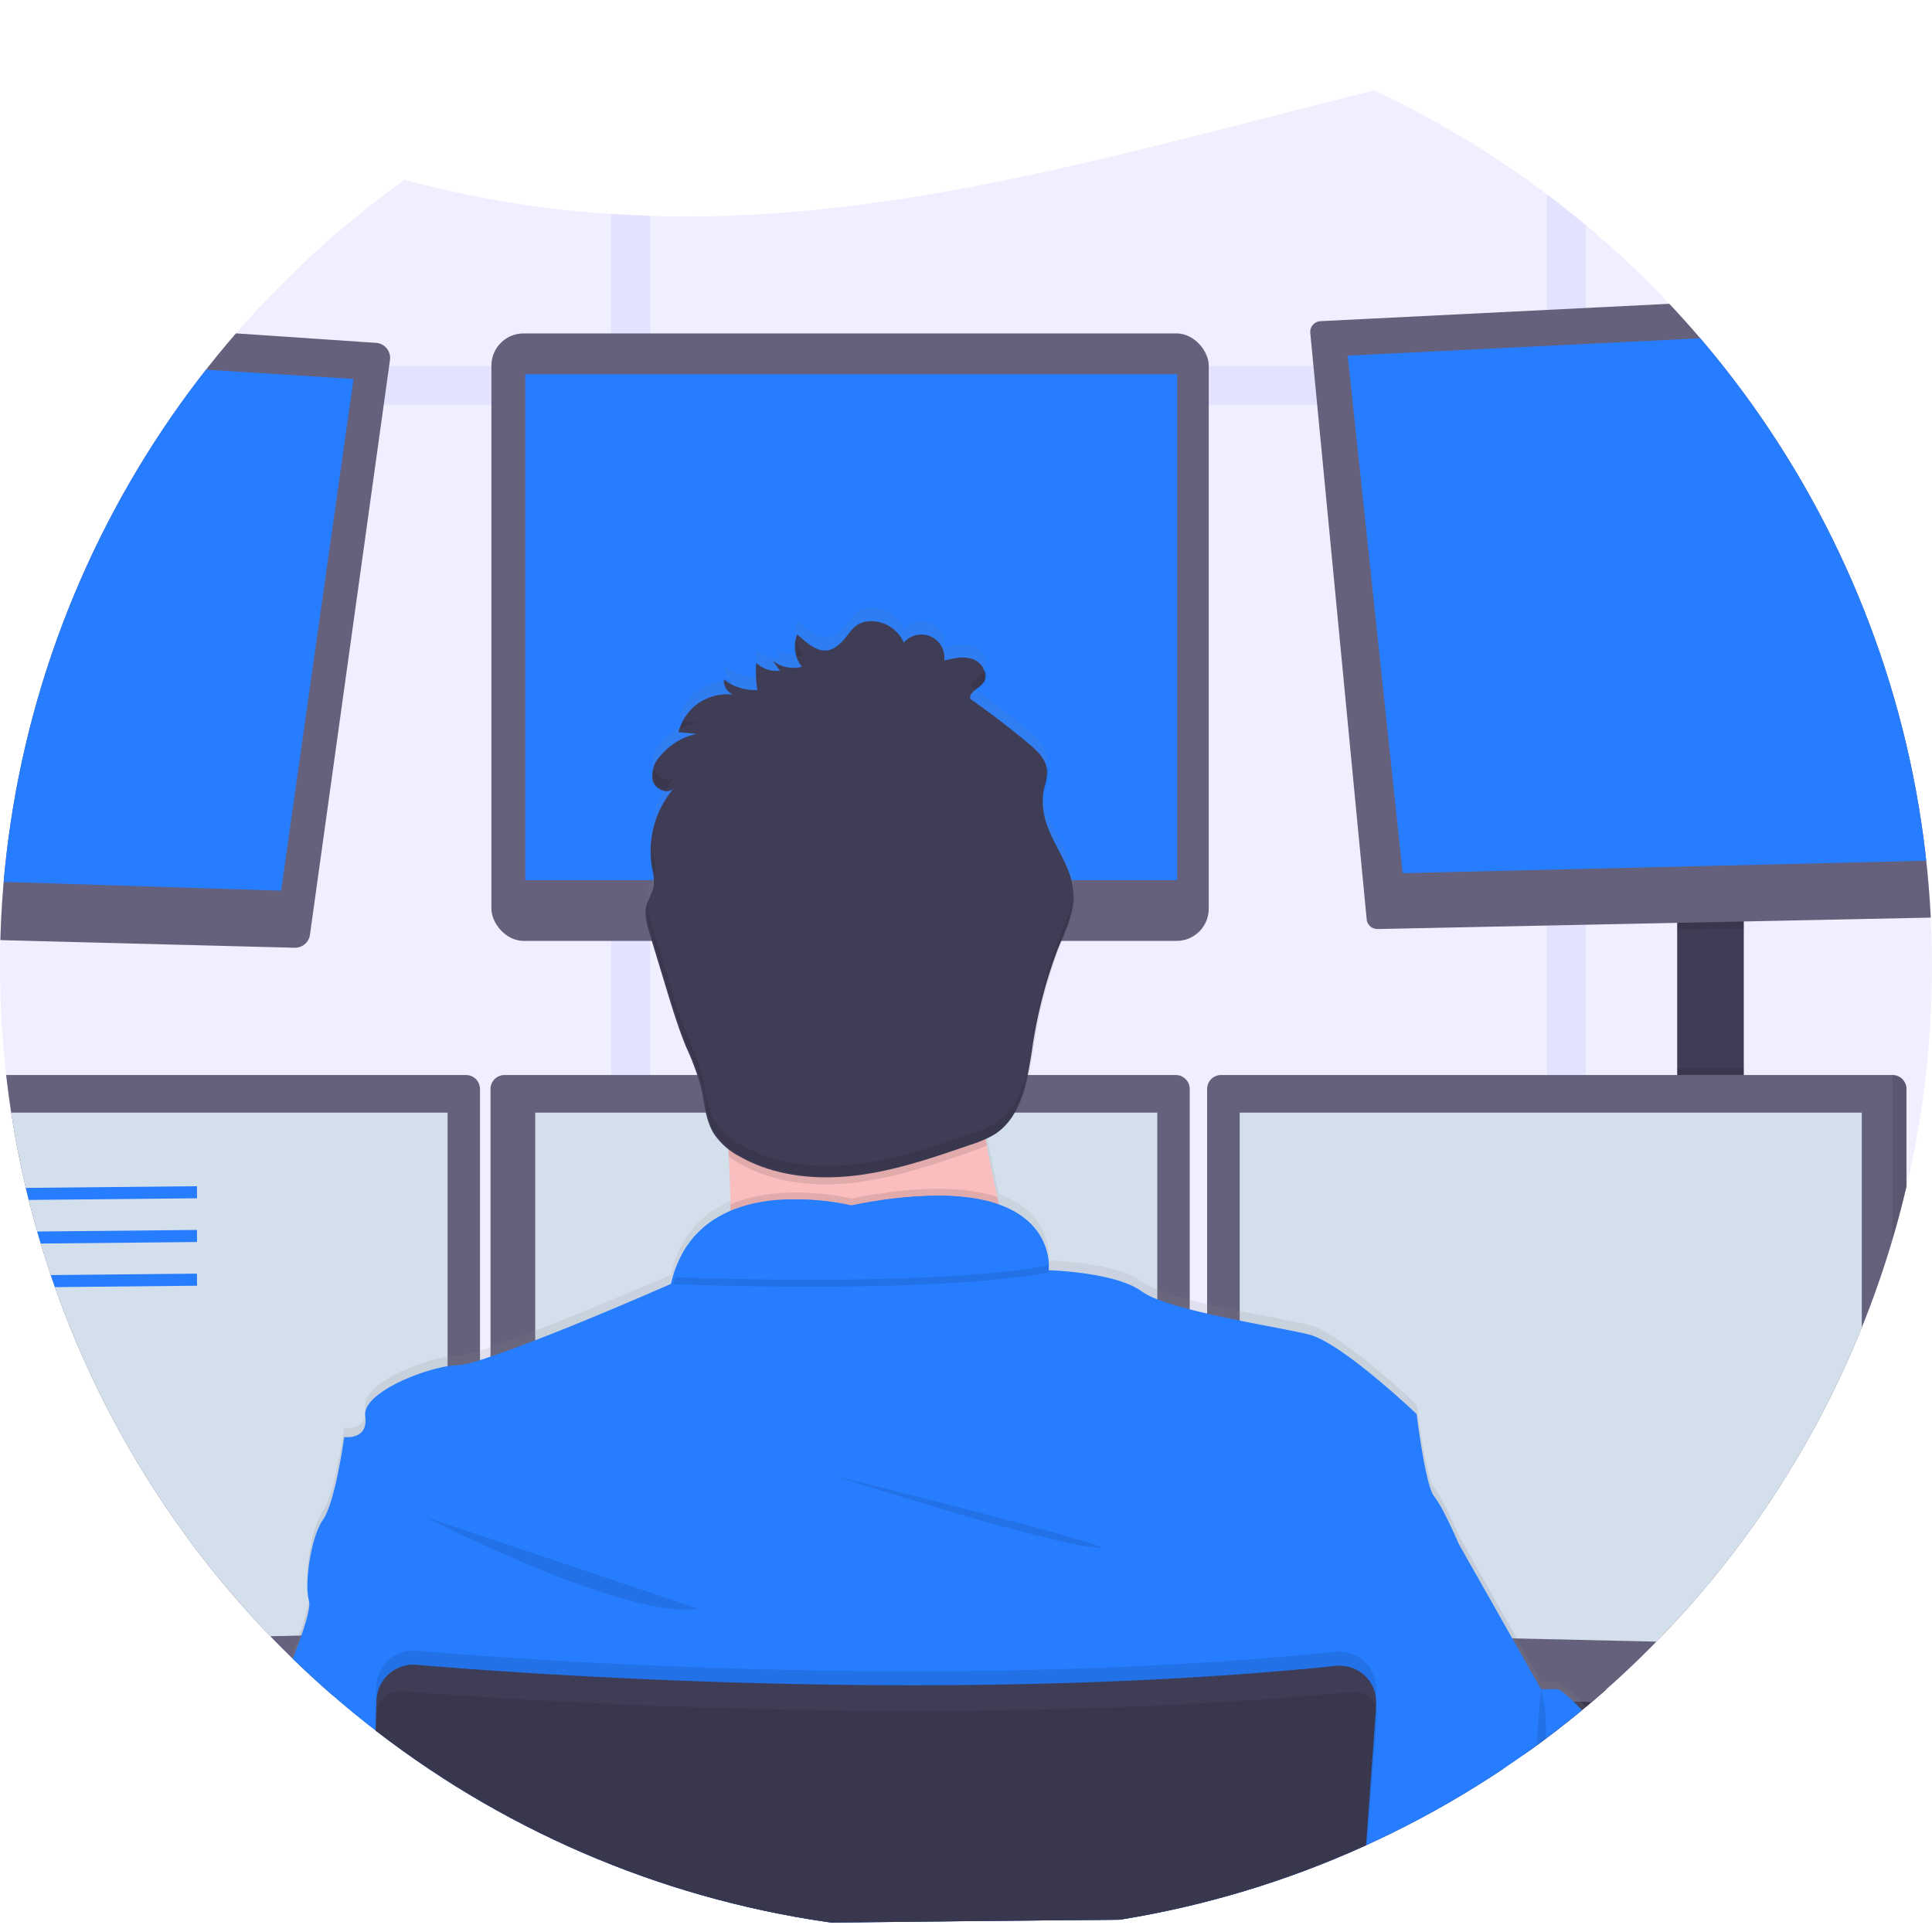 <svg xmlns="http://www.w3.org/2000/svg" xmlns:xlink="http://www.w3.org/1999/xlink" width="320" height="320" viewBox="0 0 320 320">
  <defs>
    <clipPath id="clip-path">
      <circle id="타원_103" data-name="타원 103" cx="160" cy="160" r="160" transform="translate(972.384 506.384)" fill="#fff" stroke="#707070" stroke-width="1"/>
    </clipPath>
    <linearGradient id="linear-gradient" x1="0.5" y1="1" x2="0.5" y2="-0.001" gradientUnits="objectBoundingBox">
      <stop offset="0" stop-color="gray" stop-opacity="0.251"/>
      <stop offset="0.54" stop-color="gray" stop-opacity="0.122"/>
      <stop offset="1" stop-color="gray" stop-opacity="0.102"/>
    </linearGradient>
  </defs>
  <g id="마스크_그룹_18" data-name="마스크 그룹 18" transform="translate(-972.384 -506.384)" clip-path="url(#clip-path)">
    <g id="그룹_530" data-name="그룹 530" transform="translate(830.517 505.423)">
      <path id="패스_293" data-name="패스 293" d="M637.5,427.311q-1.01,2.177-2.014,4.3-1.567,3.292-3.094,6.455c-.453.935-.906,1.852-1.347,2.769-4.992,10.2-9.654,19.221-13.613,26.64a42.5,42.5,0,0,1-37.043,22.466l-88.035.958h-.929l-7.547.081-6.455.07-19.8.215h-.8l-10.078.11h-.308l-62.115.673-55.445.58-6.45.07-40.055.435h-.047l-25.978.279h-.279l-82.143.888-24.573.267a51.122,51.122,0,0,1-15.482-2.218,50.15,50.15,0,0,1-22.692-14.368,116.068,116.068,0,0,1-23.412-39.916q-1.12-3.187-2.09-6.455c-17.886-60.46,3.918-138.464,43.161-190.663q2.467-3.274,5.016-6.386l.041-.046c12.069-14.815,25.6-27.191,40.015-35.992,25.543-15.622,53.843-20.022,81.678-6.908,23.551,11.1,45.541,16.318,66.858,17.735,2.154.139,4.307.244,6.45.308,48.9,1.538,94.722-16.08,148.536-27.452,2.142-.453,4.29-.9,6.455-1.324,38.389-7.64,80.976-11.668,131.619-3.2a109.769,109.769,0,0,1,15.534,3.715q3.35,1.08,6.455,2.322c24.173,9.834,37.356,28,42.958,50.772q.8,3.17,1.376,6.45C691.762,295.7,662.672,373.387,637.5,427.311Z" transform="translate(-79.351 -172.945)" fill="#6c63ff" opacity="0.1"/>
      <g id="그룹_528" data-name="그룹 528" transform="translate(6.327 7.915)" opacity="0.1">
        <path id="패스_294" data-name="패스 294" d="M213.3,217V512.841l-24.573.267a51.127,51.127,0,0,1-15.482-2.218v-257.9h.041C185.35,238.16,198.881,225.783,213.3,217Z" transform="translate(-125.063 -199.341)" fill="#6c63ff"/>
        <path id="패스_295" data-name="패스 295" d="M717.619,285.432H164.6q2.467-3.274,5.016-6.386V279H716.243Q717.039,282.152,717.619,285.432Z" transform="translate(-121.439 -225.349)" fill="#6c63ff"/>
        <path id="패스_296" data-name="패스 296" d="M1036.155,189.815V437.694h-2.014q-1.567,3.291-3.094,6.455c-.453.935-.905,1.852-1.347,2.769V187.47Q1033.05,188.55,1036.155,189.815Z" transform="translate(-484.338 -186.953)" fill="#6c63ff"/>
        <path id="패스_297" data-name="패스 297" d="M771.545,186.58V496.719l-6.455.07V187.9C767.232,187.451,769.38,187,771.545,186.58Z" transform="translate(-373.337 -186.58)" fill="#6c63ff"/>
        <path id="패스_298" data-name="패스 298" d="M504.56,235.928V518.974l-6.449.07V235.62C500.264,235.759,502.417,235.841,504.56,235.928Z" transform="translate(-261.342 -207.152)" fill="#6c63ff"/>
        <path id="패스_299" data-name="패스 299" d="M640.053,618.52q-1.567,3.292-3.094,6.455H92.34q-1.12-3.187-2.09-6.455Z" transform="translate(-90.25 -367.774)" fill="#6c63ff"/>
      </g>
      <rect id="사각형_363" data-name="사각형 363" width="11.03" height="33.472" transform="translate(122.83 154.297)" fill="#3f3d56"/>
      <rect id="사각형_364" data-name="사각형 364" width="11.03" height="35.411" transform="translate(419.663 152.556)" fill="#3f3d56"/>
      <path id="패스_300" data-name="패스 300" d="M545.548,521.695v7.547l-88.191.813-.94.017-33.519.308-.8.012-10.188.087h-.3l-62.1.575L247.559,532h-.087l-25.92.244-.279.006L106.1,533.3V524.6l27.081-16.254,54.336-.453,1.161-.006.383-.006,1.161-.017,26.088-.215,1.167-.006.372-.006,1.161-.006,8.365-.07.221-.006,20.637-.174h.168l161.034-1.358,3.942-.029h.395l3.007-.029,21.856-.18,1.161-.017,1.074-.012h.557l6.8-.052,1.347-.017,1.805-.012,5.66-.052,8.98-.075,1.161-.012,2.02-.012h.377l43.37-.371Z" transform="translate(-44.514 -211.925)" fill="#65617d"/>
      <path id="패스_301" data-name="패스 301" d="M545.548,521.695v7.547l-88.191.813-.94.017-33.519.308-.8.012-10.188.087h-.3l-62.1.575L247.559,532h-.087l-25.92.244-.279.006L106.1,533.3V524.6l27.081-16.254,54.336-.453,1.161-.006.383-.006,1.161-.017,26.088-.215,1.167-.006.372-.006,1.161-.006,8.365-.07.221-.006,20.637-.174h.168l161.034-1.358,3.942-.029h.395l3.007-.029,21.856-.18,1.161-.017,1.074-.012h.557l6.8-.052,1.347-.017,1.805-.012,5.66-.052,8.98-.075,1.161-.012,2.02-.012h.377l43.37-.371Z" transform="translate(-44.514 -211.925)" opacity="0.2"/>
      <path id="패스_302" data-name="패스 302" d="M355.653,656.57v14.217A3.559,3.559,0,0,1,353.621,674a3.481,3.481,0,0,1-1.451.348l-20.26.43a3.486,3.486,0,0,1-1.567-.331,3.553,3.553,0,0,1-2.073-3.234V656.57Z" transform="translate(-183.769 -375.82)" fill="#3f3d56"/>
      <path id="패스_303" data-name="패스 303" d="M355.653,656.57v14.217A3.559,3.559,0,0,1,353.621,674a3.481,3.481,0,0,1-1.451.348l-20.26.43a3.486,3.486,0,0,1-1.567-.331,3.553,3.553,0,0,1-2.073-3.234V656.57Z" transform="translate(-183.769 -375.82)" opacity="0.1"/>
      <path id="패스_304" data-name="패스 304" d="M357.653,656.57v14.217A3.559,3.559,0,0,1,355.621,674a3.481,3.481,0,0,1-1.451.348l-20.26.43a3.486,3.486,0,0,1-1.567-.331,3.553,3.553,0,0,1-2.073-3.234V656.57Z" transform="translate(-184.608 -375.82)" fill="#3f3d56"/>
      <rect id="사각형_365" data-name="사각형 365" width="27.383" height="18.286" transform="translate(395.282 280.75)" fill="#3f3d56"/>
      <rect id="사각형_366" data-name="사각형 366" width="27.383" height="18.286" transform="translate(395.282 280.75)" opacity="0.1"/>
      <rect id="사각형_367" data-name="사각형 367" width="27.383" height="18.286" transform="translate(394.121 280.75)" fill="#3f3d56"/>
      <path id="패스_305" data-name="패스 305" d="M222.63,265.82v3.326l-11.03-.284V265.82Z" transform="translate(-88.77 -111.529)" opacity="0.1"/>
      <path id="패스_306" data-name="패스 306" d="M343.691,270.049l-13.253,95.2a2.5,2.5,0,0,1-2.537,2.154l-106.118-2.752-2.014-.052a2.5,2.5,0,0,1-2.415-2.827l14.878-99.662a2.5,2.5,0,0,1,2.636-2.107l106.5,7.21a2.49,2.49,0,0,1,2.322,2.833Z" transform="translate(-137.232 -209.464)" fill="#65617d"/>
      <path id="패스_307" data-name="패스 307" d="M167.821,99.16,156.6,187.009l97.526,3.094,11.993-84.755Z" transform="translate(-65.698 -41.617)" fill="#267dff"/>
      <rect id="사각형_368" data-name="사각형 368" width="118.813" height="100.62" rx="5.33" transform="translate(223.259 56.185)" fill="#65617d"/>
      <rect id="사각형_369" data-name="사각형 369" width="107.975" height="83.785" transform="translate(228.866 62.959)" fill="#267dff"/>
      <path id="패스_308" data-name="패스 308" d="M733.96,262.82v2.2l-11.03.226V262.82Z" transform="translate(-303.267 -110.27)" opacity="0.1"/>
      <path id="패스_309" data-name="패스 309" d="M819.145,358.854a1.788,1.788,0,0,1-1.742,1.9L708.732,363a1.788,1.788,0,0,1-1.817-1.62l-9.34-97.108a1.788,1.788,0,0,1,1.7-1.956l107.848-5.364,1.161-.058a1.782,1.782,0,0,1,1.869,1.626Z" transform="translate(-338.685 -208.161)" fill="#65617d"/>
      <path id="패스_310" data-name="패스 310" d="M628.93,99.661l98.5-4.841,8.319,88.238-97.718,2.322Z" transform="translate(-263.835 -39.796)" fill="#267dff"/>
      <path id="패스_311" data-name="패스 311" d="M898.308,358.854a1.788,1.788,0,0,1-1.741,1.9l-10.287-103.8,1.161-.058a1.782,1.782,0,0,1,1.869,1.626Z" transform="translate(-417.848 -208.161)" opacity="0.1"/>
      <path id="패스_312" data-name="패스 312" d="M234.886,259.995l-13.1,104.655-2.014-.052a2.5,2.5,0,0,1-2.415-2.827l14.878-99.662A2.5,2.5,0,0,1,234.886,259.995Z" transform="translate(-137.232 -209.458)" opacity="0.1"/>
      <rect id="사각형_370" data-name="사각형 370" width="11.03" height="9.915" transform="translate(122.83 177.854)" opacity="0.1"/>
      <path id="패스_313" data-name="패스 313" d="M278.313,483.65v2.885l-27.383.731V483.65Z" transform="translate(-105.268 -202.906)" opacity="0.1"/>
      <path id="패스_314" data-name="패스 314" d="M377,483.613v97.642a2.322,2.322,0,0,1-2.235,2.293l-111.255,2.961h-.029a2.322,2.322,0,0,1-2.293-2.293v-100.6a2.322,2.322,0,0,1,2.293-2.293H374.709A2.322,2.322,0,0,1,377,483.613Z" transform="translate(-155.63 -302.305)" fill="#65617d"/>
      <path id="패스_315" data-name="패스 315" d="M263.512,481.32V586.509h-.029a2.322,2.322,0,0,1-2.293-2.293v-100.6a2.322,2.322,0,0,1,2.293-2.293Z" transform="translate(-155.63 -302.305)" opacity="0.1"/>
      <path id="패스_316" data-name="패스 316" d="M194.6,319.15H297.641v86.061L194.6,407.533Z" transform="translate(-81.639 -133.9)" fill="#d4dfec"/>
      <rect id="사각형_371" data-name="사각형 371" width="11.03" height="10.113" transform="translate(419.663 177.854)" opacity="0.1"/>
      <path id="패스_317" data-name="패스 317" d="M706.313,483.65v3.721l-27.383-.731v-2.99Z" transform="translate(-284.809 -202.906)" opacity="0.1"/>
      <path id="패스_318" data-name="패스 318" d="M783.985,483.613v100.6a2.322,2.322,0,0,1-2.322,2.293h0l-111.278-2.961a2.322,2.322,0,0,1-2.235-2.293V483.613a2.322,2.322,0,0,1,2.293-2.293H781.669a2.322,2.322,0,0,1,2.316,2.293Z" transform="translate(-326.345 -302.305)" fill="#65617d"/>
      <path id="패스_319" data-name="패스 319" d="M866.012,483.613v100.6a2.322,2.322,0,0,1-2.322,2.293h0V481.32h0a2.322,2.322,0,0,1,2.322,2.293Z" transform="translate(-408.372 -302.305)" opacity="0.1"/>
      <path id="패스_320" data-name="패스 320" d="M701.141,319.15H598.1v86.061l103.041,2.322Z" transform="translate(-250.902 -133.9)" fill="#d4dfec"/>
      <path id="패스_321" data-name="패스 321" d="M579.5,483.613v97.642a2.322,2.322,0,0,1-2.235,2.293l-111.255,2.961h0a2.322,2.322,0,0,1-2.322-2.293v-100.6a2.322,2.322,0,0,1,2.293-2.293H577.209A2.322,2.322,0,0,1,579.5,483.613Z" transform="translate(-240.577 -302.305)" fill="#65617d"/>
      <path id="패스_322" data-name="패스 322" d="M397.1,319.15H500.141v86.061L397.1,407.533Z" transform="translate(-166.585 -133.9)" fill="#d4dfec"/>
      <path id="패스_323" data-name="패스 323" d="M545.548,533.65V541.2l-88.191.813-.94.018-33.519.308-.8.012-10.188.087h-.3l-62.1.575-101.944.946h-.087l-25.92.244-.279.006L106.1,545.26v-8.708l117.56-.772h.279l23.8-.162h.11l164.331-1.086h.168l.1-.006h.273l2.781-.017h.848l43.242-.29,2.554-.012.569-.006Z" transform="translate(-44.514 -223.88)" opacity="0.1"/>
      <circle id="타원_96" data-name="타원 96" cx="29.798" cy="29.798" r="29.798" transform="translate(253.056 128.174)" fill="#fbbebe"/>
      <path id="패스_324" data-name="패스 324" d="M383.74,566.9a.72.72,0,0,1,.058-.2c.581-2.084,1.614-5.608,2.386-8.423.1-.348.192-.691.279-1.016.853-3.175,2.514-10.612,3.437-15.25.325-1.631.58-2.9.633-3.541.116-.981,1.863-5.178,3.843-10,1.387-3.39,2.9-7.094,4.011-10.217a35.635,35.635,0,0,0,1.7-5.718,2.961,2.961,0,0,0,0-1.237,8.523,8.523,0,0,1-.279-2.032h0c-.134-3.6.94-9.288,2.6-11.674,2.032-2.9,3.483-13.735,3.483-13.735s3.007.435,3.483-2.049a3.575,3.575,0,0,0,.058-.813,4.285,4.285,0,0,0-.052-.644c-.517-3.622,8.545-7.477,13.642-8.307a11.411,11.411,0,0,1,1.742-.163,15.811,15.811,0,0,0,3.628-.836q.813-.25,1.742-.581c2.136-.72,4.691-1.672,7.4-2.717,10.194-3.953,22.536-9.288,22.536-9.288.087-.412.186-.807.3-1.2a16.087,16.087,0,0,1,9.491-10.989h0v-1.161c0-2-.087-4.064-.174-6.119,0-.4-.035-.8-.058-1.2v-.656c0-.406-.04-.813-.064-1.213l-.1-.081a9.526,9.526,0,0,1-2.264-2.438,8.869,8.869,0,0,1-.824-1.742,53.241,53.241,0,0,1-1.382-6.24l-.1-.43a48.755,48.755,0,0,0-2.322-6.142c-1.283-3.146-2.27-6.386-3.251-9.666q-.894-2.978-1.805-5.968l-.917-3.042c-.174-.581-.348-1.161-.482-1.742h0a7.7,7.7,0,0,1-.151-.813h0a5.8,5.8,0,0,1,.139-2.676,18.6,18.6,0,0,1,.766-1.742,4.578,4.578,0,0,0,.29-.8h0a1.719,1.719,0,0,0,.046-.186,3.26,3.26,0,0,0,.064-.627,10.713,10.713,0,0,0-.3-2.258.041.041,0,0,1,0-.029,1.49,1.49,0,0,0-.029-.157,14.8,14.8,0,0,1-.209-1.742,16.516,16.516,0,0,1,2.014-9.039l.11-.209a14.642,14.642,0,0,1,1.068-1.614h0a8.149,8.149,0,0,1,.581-.708,2.318,2.318,0,0,1-3.222-.836,2.2,2.2,0,0,1-.134-.261c-.029-.07-.052-.145-.075-.221a4.743,4.743,0,0,1,1.231-4.093,10.733,10.733,0,0,1,3.332-2.728h0a2.264,2.264,0,0,1,.232-.122,9.951,9.951,0,0,1,1.533-.615h0a8.741,8.741,0,0,1,.946-.255l-2.154-.2-.871-.081a8.412,8.412,0,0,1,7.547-6.333h.627a6.811,6.811,0,0,1,.911.075,2.578,2.578,0,0,1-1.538-2.514,8.365,8.365,0,0,0,5.335,1.776h.221a17.459,17.459,0,0,1-.2-1.9h0a19.259,19.259,0,0,1,0-2.589,4.9,4.9,0,0,0,3.936,1.312l-1.207-1.683a5.509,5.509,0,0,0,3.808,1.19l.279-.029a4.067,4.067,0,0,0,.691-.134h.052c-.11-.139-.209-.284-.308-.435l-.035-.07a5.617,5.617,0,0,1-.58-1.213,3.831,3.831,0,0,1-.139-.505h0a5.079,5.079,0,0,1,.261-3.164c1.875,1.567,3.93,3.709,6.386,2.09s2.537-4.592,6.386-4.29a5.921,5.921,0,0,1,4.882,3.553,3.919,3.919,0,0,1,4.453-1.016,3.976,3.976,0,0,1,2.252,4c1.6-.4,3.315-.8,4.847-.192s2.519,2.56,1.649,3.866a.827.827,0,0,1-.081.116c-.714.923-2.293,1.428-2.125,2.589l.244.174.755.546q4.441,3.2,8.65,6.734c1.44,1.207,2.972,2.659,3.071,4.545a5.014,5.014,0,0,1-.139,1.376h0c-.093.453-.221.906-.319,1.358a11.329,11.329,0,0,0-.2,3.512h0c.041.342.093.679.157,1.022.888,4.487,4.476,8.191,4.83,12.771v.325a10.314,10.314,0,0,1-.041,1.469c-.267,2.786-1.556,5.463-2.6,8.127-.064.162-.128.325-.186.488a80.87,80.87,0,0,0-4.064,16.347,58.175,58.175,0,0,1-1.161,5.857,15.518,15.518,0,0,1-2.955,6.055,9.415,9.415,0,0,1-1.951,1.741,10.841,10.841,0,0,1-1.538.819v.035c.064.354.116.708.18,1.062.035.186.064.372.1.581h0a.082.082,0,0,0,0,.035c.488,2.746,1.045,5.434,1.631,7.988l.3,1.271c7.315,2.641,8.18,8.052,8.232,10.124a5.574,5.574,0,0,1,0,.83s11.03.29,15.384,3.483a11.807,11.807,0,0,0,2.618,1.335,48.181,48.181,0,0,0,5.37,1.678c.935.244,1.91.482,2.9.714,1.741.4,3.587.789,5.37,1.161,4.754.958,9.23,1.741,11.5,2.322,5.416,1.37,17.8,13.247,17.8,13.247s1.451,11.982,2.9,13.729,4.064,7.889,4.064,7.889l9.6,17.073,4.064,7.181h2.612a4.441,4.441,0,0,1,1.863,1.219c.691.615,1.457,1.382,2.13,2.078l1.115,1.19.7.772s4.22.1,5.364,3.442c3.437-.1,7.657.128,10.612,1.451a8.2,8.2,0,0,1,1.161.627,5.039,5.039,0,0,1,2.4,3.286,4.847,4.847,0,0,1,.1.836v.987c-.209,4.395-3.071,8.052-5.7,10.513l.186.331s-.087.209-.256.58c-.046.11-.1.232-.168.372h0c-.342.731-.888,1.829-1.6,3.112a36.758,36.758,0,0,1-5.556,7.645l-.168.174-33.519.308-.1-.116-6.5-7.756-3.234-3.855-.1-.122-.093.923L575.129,557l-.755,7.436-.041.372v.1l-.087.859.064-.859h-.168l-62.115.581-101.95,1.126v.488H410v-.488l-25.978.279Z" transform="translate(-207.038 -246.372)" fill="url(#linear-gradient)"/>
      <path id="패스_325" data-name="패스 325" d="M579.918,503.915s-57.761,6.966-52.246,0c2-2.519,2.549-9.985,2.438-18.489-.035-2.583-.128-5.259-.261-7.924-.639-12.771-2.177-25.252-2.177-25.252s50.5-23.8,44.7-4.934c-2.322,7.622-1.562,18.327.2,28.376.517,2.932,1.115,5.805,1.741,8.533A200.161,200.161,0,0,0,579.918,503.915Z" transform="translate(-267.26 -284.989)" fill="#fbbebe"/>
      <path id="패스_326" data-name="패스 326" d="M579.918,534.845s-57.761,6.966-52.246,0c2-2.52,2.549-9.985,2.438-18.489,8.806-3.762,20.01-.958,20.01-.958,11.8-2.351,19.36-1.892,24.2-.244A200.158,200.158,0,0,0,579.918,534.845Z" transform="translate(-267.26 -315.919)" opacity="0.1"/>
      <path id="패스_327" data-name="패스 327" d="M410.241,637.473v-.488l101.95-1.109,62.115-.58h.174l-.064.859.087-.859h.11v-.1l.8-7.808.3-2.955.093-.923.081-.772,3.588-11.964,3.587-11.947,3.019-10.06,4.609-15.372s-2.612-6.1-4.064-7.837-2.9-13.642-2.9-13.642-12.388-11.8-17.8-13.16c-2.27-.581-6.751-1.353-11.512-2.322-1.782-.36-3.611-.743-5.37-1.161-.993-.226-1.968-.464-2.9-.7a51.014,51.014,0,0,1-5.37-1.66,12,12,0,0,1-2.612-1.329c-4.267-3.129-14.96-3.483-15.372-3.483h0a.238.238,0,0,1,0-.041v-.052a5.967,5.967,0,0,0,0-.731,4.658,4.658,0,0,0-.052-.813.733.733,0,0,0-.041-.29c-.029-.209-.064-.43-.116-.662a2.933,2.933,0,0,0-.07-.308,9.992,9.992,0,0,0-.726-2.026c-.041-.093-.093-.192-.139-.284a10.6,10.6,0,0,0-.987-1.527c-.075-.1-.157-.2-.244-.3a11.348,11.348,0,0,0-1.579-1.533c-.157-.122-.319-.25-.488-.366a2.725,2.725,0,0,0-.3-.209l-.517-.337-.482-.279c-.424-.232-.871-.459-1.358-.673-.151-.07-.313-.133-.476-.2s-.418-.163-.633-.244h-.035l-.435-.174c-.331-.11-.668-.209-1.022-.308l-.54-.139-.581-.134-.581-.122c-.58-.116-1.2-.221-1.852-.3l-.662-.081-.679-.07-.7-.058-1-.058-1.161-.041a72.4,72.4,0,0,0-15.239,1.621,41.96,41.96,0,0,0-10.594-.977h-.5l-.581.035h-.371l-.749.07a5.554,5.554,0,0,0-.755.087c-.25.035-.511.064-.76.1l-.383.064c-.377.064-.76.134-1.161.215q-.191.035-.383.087c-.505.11-1.01.244-1.509.395-.25.07-.5.151-.749.238-.128.035-.25.081-.372.128l-.372.134-.366.145-.435.174c-.221.093-.435.192-.65.3-.122.052-.244.11-.36.174s-.238.116-.348.18a16.113,16.113,0,0,0-3.605,2.543l-.3.285-.29.3c-.1.1-.192.2-.284.308a13.82,13.82,0,0,0-1.057,1.306c-.093.122-.18.244-.267.372a15.5,15.5,0,0,0-1,1.7c-.076.139-.145.284-.215.424a18.959,18.959,0,0,0-1.161,3.047q-.163.581-.3,1.161s-12.289,5.422-22.483,9.346c-2.711,1.045-5.265,1.991-7.4,2.705-.621.209-1.2.4-1.741.581a15.511,15.511,0,0,1-3.628.836,11.381,11.381,0,0,0-1.741.163c-4.685.76-12.713,4.064-13.59,7.378a2.141,2.141,0,0,0-.058.813v.064c.58,4.063-3.483,3.483-3.483,3.483s-1.451,10.739-3.483,13.642c-1.469,2.09-2.473,6.751-2.6,10.269h0a11.384,11.384,0,0,0,.255,3.268v.081c.232.778-.325,2.9-1.271,5.625-1.027,2.99-2.525,6.705-3.965,10.211-2.171,5.294-4.215,10.1-4.342,11.157-.052.47-.2,1.312-.412,2.4-.848,4.423-2.728,12.847-3.657,16.254-.691,2.543-1.7,6.026-2.386,8.418a.816.816,0,0,1-.058.2l26.024-.256v.488h.081Z" transform="translate(-207.219 -316.743)" fill="#267dff"/>
      <path id="패스_328" data-name="패스 328" d="M445.44,607.57s33.089,17.125,44.99,15.094Z" transform="translate(-232.921 -355.265)" opacity="0.1"/>
      <path id="패스_329" data-name="패스 329" d="M561.44,595.57s32.219,10.449,42.958,11.9S561.44,595.57,561.44,595.57Z" transform="translate(-281.581 -350.231)" opacity="0.1"/>
      <path id="패스_330" data-name="패스 330" d="M578.031,529.312c-16.835,3.1-48.531,2.432-62.231,1.962,5.021-18,29.508-11.877,29.508-11.877C575.616,513.348,577.938,525.9,578.031,529.312Z" transform="translate(-262.436 -317.596)" opacity="0.1"/>
      <path id="패스_331" data-name="패스 331" d="M578.031,527.312c-16.835,3.1-48.531,2.432-62.231,1.962,5.021-18,29.508-11.877,29.508-11.877C575.616,511.348,577.938,523.9,578.031,527.312Z" transform="translate(-262.436 -316.757)" fill="#267dff"/>
      <path id="패스_332" data-name="패스 332" d="M776.94,671.947s19.83-3.048,20.219,5.66S787.047,692.4,787.047,692.4Z" transform="translate(-371.981 -382.053)" fill="#fbbebe"/>
      <path id="패스_333" data-name="패스 333" d="M572.817,475.69a27.312,27.312,0,0,1-2.612,1.01c-6.258,2.16-12.568,4.336-19.157,5.126s-13.5.093-19.25-3.193a16.692,16.692,0,0,1-1.742-1.132c-.639-12.771-2.177-25.252-2.177-25.252s50.5-23.8,44.7-4.934C570.269,454.937,571.053,465.641,572.817,475.69Z" transform="translate(-267.503 -284.989)" opacity="0.1"/>
      <path id="패스_334" data-name="패스 334" d="M533.812,359.392a5.5,5.5,0,0,1-4.83-1.016l1.208,1.678a4.917,4.917,0,0,1-3.936-1.306,19.782,19.782,0,0,0,.186,4.5,8.429,8.429,0,0,1-5.55-1.742,2.566,2.566,0,0,0,1.533,2.5,8.325,8.325,0,0,0-9.056,6.217l3.03.279a10.722,10.722,0,0,0-6.061,3.7,4.7,4.7,0,0,0-1.231,4.064c.406,1.417,2.369,2.322,3.437,1.312A16.219,16.219,0,0,0,509,392.806a8.4,8.4,0,0,1,.267,3.054,25.885,25.885,0,0,1-1.1,2.722c-.58,1.7-.029,3.535.488,5.225l2.723,8.951c.987,3.234,1.968,6.473,3.257,9.6a47.612,47.612,0,0,1,2.322,6.1c.732,2.81.761,5.886,2.322,8.342a11.57,11.57,0,0,0,4.168,3.675c5.741,3.286,12.679,3.982,19.25,3.193s12.876-2.967,19.128-5.126A18,18,0,0,0,565.8,436.8c4.325-2.833,5.288-8.626,6.1-13.729a77.948,77.948,0,0,1,4.232-16.719c1.265-3.187,2.9-6.42,2.624-9.834-.354-4.534-3.942-8.208-4.83-12.667a11.032,11.032,0,0,1,.041-4.511,10.249,10.249,0,0,0,.458-2.728c-.1-1.869-1.631-3.309-3.071-4.511q-4.685-3.913-9.671-7.4c-.168-1.161,1.411-1.66,2.125-2.577,1.01-1.295-.035-3.35-1.568-3.953s-3.251-.209-4.847.192a3.826,3.826,0,0,0-6.705-2.966,5.921,5.921,0,0,0-4.888-3.529c-3.849-.3-3.924,2.641-6.386,4.261s-4.493-.517-6.386-2.072A5.388,5.388,0,0,0,533.812,359.392Z" transform="translate(-259.131 -247.995)" fill="#3f3d56"/>
      <path id="패스_335" data-name="패스 335" d="M761.441,662.578s-.517,1.23-1.469,3.013a40.055,40.055,0,0,1-5.225,7.645l-.157.168h-.94l-33.519.308h-.8l-.1-.116-6.5-7.715-2.45-2.908-.1-.122-.209-.244-.116-.139-.151-.18-4.766-5.654,1.742-7.256,2.966-12.226.076-.3.58-2.322.412-1.741,1.382-5.678,4.737-19.534,8.417,4.354,8.876,15.674,4.766,8.417h2.612c.493,0,1.625.952,2.763,2.049.406.389.813.8,1.161,1.161,1.034,1.068,1.852,1.985,1.852,1.985s4.232.093,5.37,3.425a4.066,4.066,0,0,1,.145.493,23.379,23.379,0,0,0,1.469,3.808c.749,1.631,1.689,3.483,2.641,5.335,1.771,3.4,3.57,6.629,4.232,7.8l.081.145Z" transform="translate(-341.778 -355.269)" fill="#267dff"/>
      <path id="패스_336" data-name="패스 336" d="M595.809,652.288l-.058.83v.058l-.1,1.335-.772,10.745-.935,12.945-.267,3.646-.58,7.8v.1l-62.115.581-101.932,1.1v.487h-.081v-.65l.261-8.336.5-16.289.43-13.81.041-1.376a6.113,6.113,0,0,1,6.629-5.9c2.74.232,6.3.517,10.554.818l1.742.128c24.573,1.707,69.987,3.913,115.812,1.161.964-.052,1.933-.11,2.9-.18,7.105-.447,14.205-1.022,21.235-1.742a6.113,6.113,0,0,1,6.734,6.519Z" transform="translate(-226.012 -371.189)" opacity="0.1"/>
      <path id="패스_337" data-name="패스 337" d="M429.08,693.61v-.488l101.95-1.109,62.115-.581h.174v-.1l.581-7.8.25-3.483.952-13.125.749-10.391v-.255a6.164,6.164,0,0,0-.064-1.434.174.174,0,0,0,0-.058,6.035,6.035,0,0,0-1.161-2.694,6.118,6.118,0,0,0-5.468-2.322c-7.03.72-14.13,1.294-21.235,1.741-.969.07-1.939.128-2.9.18-45.826,2.722-91.239.517-115.812-1.161l-1.742-.128c-4.255-.3-7.814-.581-10.554-.819a6.118,6.118,0,0,0-6.525,4.952,6.392,6.392,0,0,0-.1.952l-.395,12.864-.54,16.3-.255,8.336v.65Z" transform="translate(-226.058 -372.88)" fill="#3f3d56"/>
      <path id="패스_338" data-name="패스 338" d="M596.042,661.2l-.714,8.9-1.062,13.265L594,686.686l-.58,7.436-.035.372v.1h0l-.087.859.064-.859h-.168l-62.115.581-101.967,1.1v-.163l.284-8.336.581-16.289.372-10.826a3.692,3.692,0,0,1,1.776-3.048,3.629,3.629,0,0,1,2.194-.523c1.219.1,2.717.215,4.464.343,2.839.209,6.339.453,10.414.708,7.547.476,17.015.987,27.865,1.4,30.187,1.161,70.939,1.55,109.647-1.84,1.742-.151,3.541-.319,5.3-.488a3.633,3.633,0,0,1,2.02.383,2.988,2.988,0,0,1,.5.313,3.567,3.567,0,0,1,1.161,1.428,2.092,2.092,0,0,1,.145.354A3.645,3.645,0,0,1,596.042,661.2Z" transform="translate(-226.07 -376.033)" opacity="0.1"/>
      <path id="패스_339" data-name="패스 339" d="M357.653,677.87v1.852a3.559,3.559,0,0,1-2.032,3.216l-23.279.447a3.552,3.552,0,0,1-2.073-3.233V678.41Z" transform="translate(-184.608 -384.755)" opacity="0.1"/>
      <path id="패스_340" data-name="패스 340" d="M276.682,511.933l-30.332.581v-5.033l30.332-.58Z" transform="translate(-103.347 -212.659)" fill="#3f3d56"/>
      <path id="패스_341" data-name="패스 341" d="M276.682,511.933l-30.332.581v-5.033l30.332-.58Z" transform="translate(-103.347 -212.659)" opacity="0.1"/>
      <path id="패스_342" data-name="패스 342" d="M278.682,511.933l-30.332.581v-5.033l30.332-.58Z" transform="translate(-104.186 -212.659)" fill="#3f3d56"/>
      <g id="그룹_529" data-name="그룹 529" transform="translate(249.024 106.974)" opacity="0.1">
        <path id="패스_343" data-name="패스 343" d="M552.09,359.739a5.662,5.662,0,0,1-1.1-2.519,5.508,5.508,0,0,0,.244,2.67A5.217,5.217,0,0,0,552.09,359.739Z" transform="translate(-526.196 -357.22)"/>
        <path id="패스_344" data-name="패스 344" d="M540.075,366.648a20.469,20.469,0,0,1-.215-2.148v2.154Z" transform="translate(-521.553 -360.274)"/>
        <path id="패스_345" data-name="패스 345" d="M621.7,398.046a10.644,10.644,0,0,1,.209-1.538,10.443,10.443,0,0,0,.465-2.723,3.574,3.574,0,0,0-.093-.615c-.1.534-.255,1.068-.371,1.6A11.106,11.106,0,0,0,621.7,398.046Z" transform="translate(-555.868 -372.301)"/>
        <path id="패스_346" data-name="패스 346" d="M600.921,368.543l.633.459a11.442,11.442,0,0,0,1.492-1.289,2.131,2.131,0,0,0,.221-2.113,1.736,1.736,0,0,1-.221.371C602.332,366.889,600.753,367.394,600.921,368.543Z" transform="translate(-547.162 -360.735)"/>
        <path id="패스_347" data-name="패스 347" d="M518.4,380.29a7.157,7.157,0,0,0-.505,1.323,10.544,10.544,0,0,1,2.9-1.1Z" transform="translate(-512.337 -366.898)"/>
        <path id="패스_348" data-name="패스 348" d="M531.758,368.894a8.619,8.619,0,0,1-1.091-.714,2.463,2.463,0,0,0,.052.685A6.877,6.877,0,0,1,531.758,368.894Z" transform="translate(-517.695 -361.818)"/>
        <path id="패스_349" data-name="패스 349" d="M579.144,428.33c-.238,2.815-1.55,5.526-2.612,8.2a77.919,77.919,0,0,0-4.232,16.724c-.807,5.1-1.742,10.9-6.1,13.723a17.411,17.411,0,0,1-3.965,1.741c-6.258,2.165-12.568,4.336-19.157,5.126s-13.5.1-19.25-3.187a11.608,11.608,0,0,1-4.168-3.675c-1.55-2.456-1.579-5.532-2.322-8.342a47.708,47.708,0,0,0-2.322-6.107c-1.283-3.123-2.27-6.386-3.251-9.6q-1.364-4.476-2.723-8.957a16.736,16.736,0,0,1-.662-2.757,10.4,10.4,0,0,0,.662,4.5q1.358,4.487,2.723,8.957c.981,3.233,1.968,6.473,3.251,9.6a47.7,47.7,0,0,1,2.322,6.107c.732,2.81.761,5.886,2.322,8.342a11.609,11.609,0,0,0,4.168,3.675c5.747,3.286,12.678,3.977,19.25,3.187s12.876-2.961,19.157-5.126a17.422,17.422,0,0,0,3.965-1.741c4.325-2.827,5.288-8.621,6.1-13.723a77.918,77.918,0,0,1,4.232-16.725c1.266-3.181,2.9-6.415,2.624-9.834C579.156,428.4,579.144,428.365,579.144,428.33Z" transform="translate(-508.325 -387.05)"/>
        <path id="패스_350" data-name="패스 350" d="M510.257,420.819v-.064a8.126,8.126,0,0,0-.267-3.048,15.446,15.446,0,0,1-.226-1.927,15.877,15.877,0,0,0,.226,3.669C510.082,419.9,510.187,420.36,510.257,420.819Z" transform="translate(-508.918 -381.785)"/>
        <path id="패스_351" data-name="패스 351" d="M512.209,397.521a16.11,16.11,0,0,1,1.515-2.131c-1.062,1.016-3.024.11-3.437-1.3a3.385,3.385,0,0,0,0,1.741A2.549,2.549,0,0,0,512.209,397.521Z" transform="translate(-509.1 -372.687)"/>
      </g>
      <path id="패스_352" data-name="패스 352" d="M762.849,656.57s1.84,6.676,0,12.481S762.849,656.57,762.849,656.57Z" transform="translate(-365.727 -375.82)" opacity="0.1"/>
      <path id="패스_353" data-name="패스 353" d="M775.818,668.3s.772,8.476-.969,9.979S775.818,668.3,775.818,668.3Z" transform="translate(-370.859 -380.74)" opacity="0.1"/>
      <line id="선_143" data-name="선 143" y1="0.581" x2="58.986" transform="translate(115.51 198.434)" fill="none" stroke="#267dff" stroke-miterlimit="10" stroke-width="2"/>
      <line id="선_144" data-name="선 144" y1="0.575" x2="58.986" transform="translate(115.51 205.678)" fill="none" stroke="#267dff" stroke-miterlimit="10" stroke-width="2"/>
      <line id="선_145" data-name="선 145" y1="0.581" x2="58.986" transform="translate(115.51 212.917)" fill="none" stroke="#267dff" stroke-miterlimit="10" stroke-width="2"/>
    </g>
  </g>
</svg>
